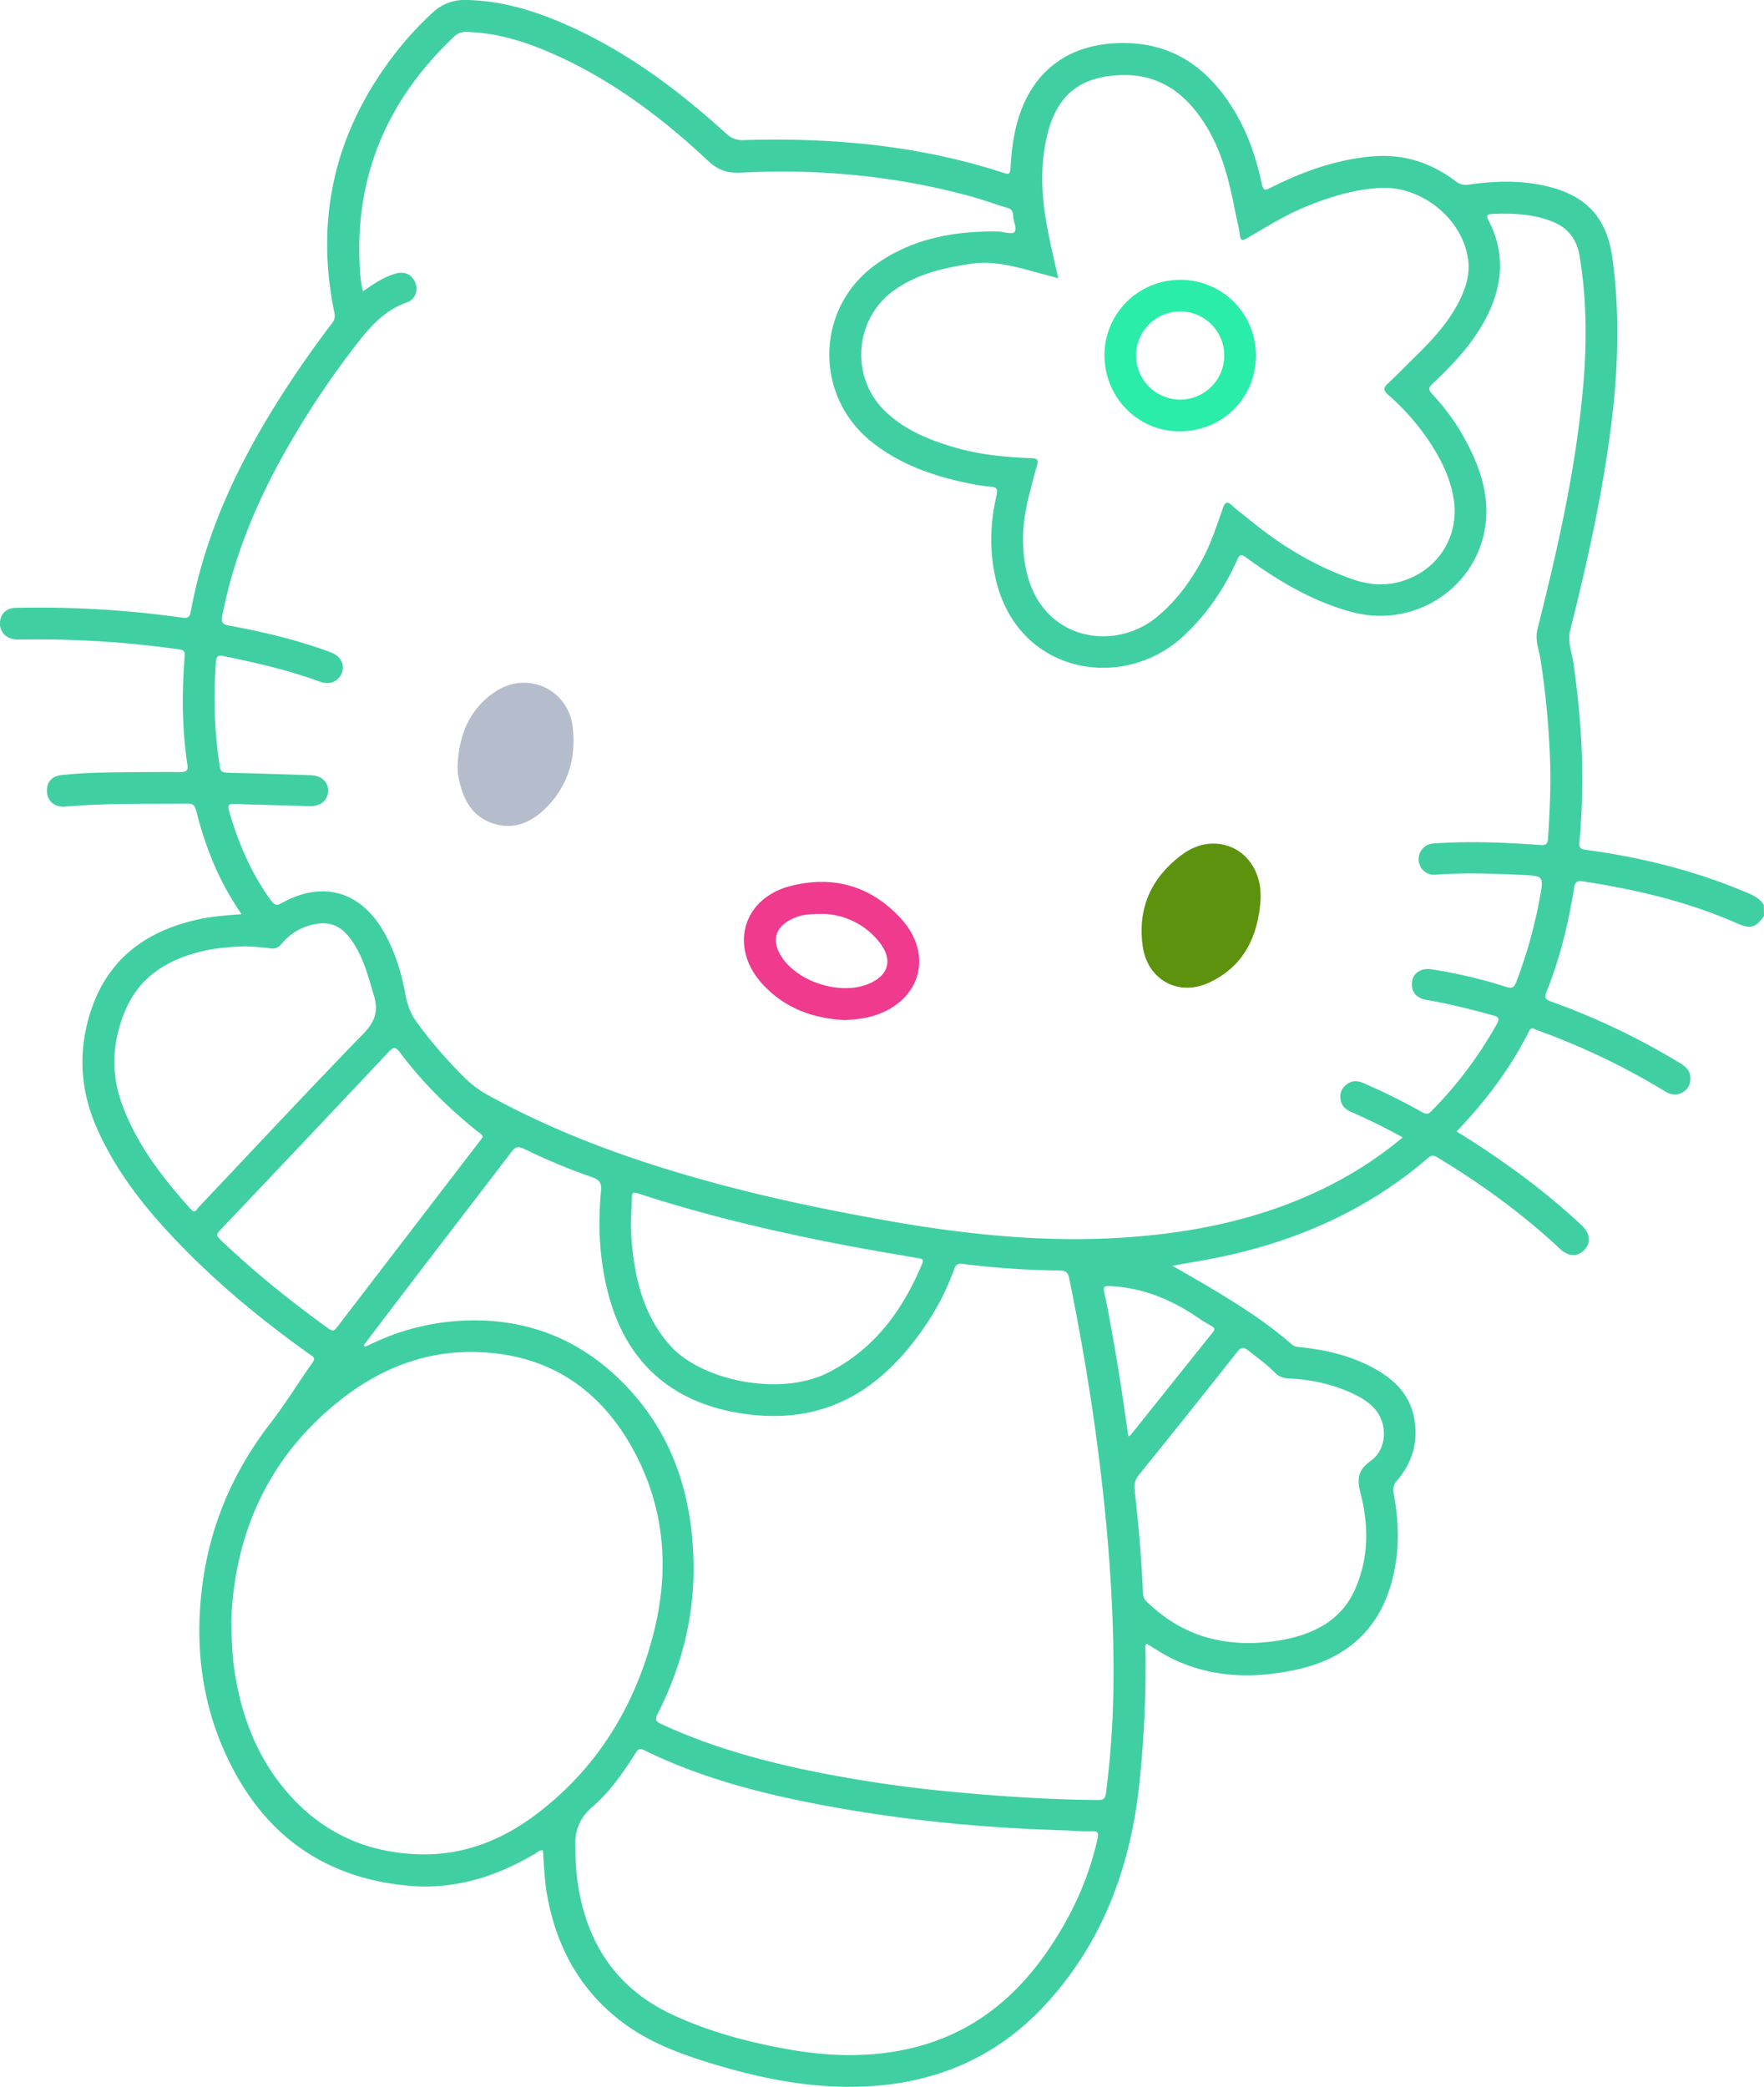 <?xml version="1.0" standalone="no"?>
<svg xmlns:xlink="http://www.w3.org/1999/xlink" id="Layer_1" data-name="Layer 1" xmlns="http://www.w3.org/2000/svg" viewBox="0 0 1117.01 1321.11"><title>2</title><path d="M1324.89,682c-5.21,7.41-8.47,8.43-16.82,4.74-31.25-13.77-64.12-21.52-97.73-26.65-3.48-.53-5.08,0-5.75,4.22-3.52,22.52-8.95,44.6-17.47,65.81-1.4,3.48-.75,4.69,2.74,5.94a451.75,451.75,0,0,1,81.27,38.71c3.38,2,6.45,4.2,7,8.5.5,4.13-.64,7.66-4.19,10s-7.57,2.28-11.29,0q-13.42-8.16-27.36-15.42A451.44,451.44,0,0,0,1181,754.2c-1.56-.57-3.39-2.32-4.9.72-11.73,23.59-27.57,44.26-45.86,63.5a555.25,555.25,0,0,1,48.57,33.36c10.64,8.28,21,17,30.78,26.2,5.22,4.92,5.79,10.86,1.59,15.37s-10.06,4.45-15.41-.57c-23.66-22.16-49.75-41.06-77.44-57.82-2.12-1.28-3.6-2-6,.06-37.9,32.69-82.11,52.32-130.73,62.65-10.14,2.16-20.4,3.76-31.31,5.74,8.63,5,16.82,9.63,24.88,14.45,17.73,10.58,35.1,21.7,50.69,35.33a7.14,7.14,0,0,0,4.47,1.66c16.32,1.62,32.15,5.23,46.71,13,12.74,6.83,23,16.06,26.11,31,3.13,15.09-.53,28.76-10.53,40.43a8.92,8.92,0,0,0-2.18,8.44c3.78,20.4,3.8,40.74-2.74,60.62-9.44,28.64-30.33,44.58-59,50.78-26.37,5.71-52.49,5.33-77.54-6.48-6-2.83-11.52-6.47-17.24-10-1.18,1.31-.74,2.7-.72,3.91a704.9,704.9,0,0,1-4,86.19c-5.76,51.72-23,98.53-58.49,137.5-28.85,31.7-64.89,48.74-107.6,52.25-36.45,3-71.46-3.83-106-14.48-19.74-6.09-39-13.37-55.63-26.07-26.17-19.93-40.84-46.68-46.88-78.61-1.86-9.82-2.28-19.78-2.91-29.78-2.24-.46-3.47,1.18-4.91,2-24.77,14.77-51.46,23-80.35,20.33-56.51-5.15-95.06-35.56-117.29-87-13.73-31.79-17.48-65.23-13.58-99.61,4.47-39.48,19.16-74.63,43.46-106.06,9.54-12.35,17.72-25.76,26.76-38.51,2.24-3.15.08-3.87-1.74-5.16-28.37-20.23-55.34-42.18-79.76-67.07-22.24-22.67-42.26-47-55.18-76.45-10.54-24-11.88-48.57-3.86-73.45C276.1,709,300.62,691.16,334.11,684c8.61-1.84,17.37-2.43,26.67-3.15-2.25-3.51-4.36-6.62-6.29-9.84-10.44-17.36-17.5-36.12-22.37-55.7-.86-3.45-2.13-4.48-5.62-4.45-25.79.19-51.59-.37-77.33,1.9-6.16.54-10.83-3.09-11.48-8.55-.74-6.17,2.47-10.72,9-11.42,8.58-.91,17.24-1.42,25.88-1.59,16.47-.33,32.95-.4,49.43-.35,3.83,0,5.14-.63,4.49-5-3.28-21.81-3.49-43.75-1.87-65.71.47-6.47.62-6.39-5.78-7.28a649,649,0,0,0-98-5.91,21.07,21.07,0,0,1-5-.35,9.87,9.87,0,0,1-7.93-11c.45-5,4.3-8.63,9.79-8.71,9.13-.13,18.27-.17,27.41,0a640.57,640.57,0,0,1,78,6.21c3,.43,4.88.12,5.53-3.53,8.91-49.37,29.95-93.7,56.58-135.69,10.25-16.17,21.28-31.8,32.82-47.06a7.2,7.2,0,0,0,1.64-6.36c-12.93-62.42,1.29-118.26,41-167.83a204.1,204.1,0,0,1,21.18-22.53,29,29,0,0,1,20.83-8c24.27.33,46.73,7.73,68.43,17.76,36,16.64,67.28,40.21,96.48,66.71A14.57,14.57,0,0,0,679,190.81c55.85-1.69,110.92,3.29,164.37,20.74,3.29,1.08,4.17.78,4.38-2.9.57-10.12,1.71-20.17,4.53-30,9-31.21,31.61-48.34,64-49.26,33.91-1,57,15.77,73.59,43.54,8.44,14.1,13.58,29.56,17,45.53,1,4.64,2.28,4.13,5.74,2.4,20.33-10.16,41.43-17.81,64.34-19.77,19.72-1.69,37.11,4,52.66,15.72a10.38,10.38,0,0,0,8.64,2.13c17.07-2.43,34.16-2.83,51,1.52,24,6.2,36.22,20.33,39.61,44.85,4.88,35.2,3.7,70.31-.7,105.44-5.51,44.08-15.17,87.33-26,130.35-1.83,7.27,1.1,14.12,2.1,21.09,4.64,32.52,6.85,65.14,4.82,98-.31,5-.5,10-1.08,14.91-.4,3.36.49,4.57,4,5,35.54,4.77,70.06,13.39,103.11,27.55,3.9,1.67,7.35,3.65,9.67,7.28ZM437.72,286.51c6.83-4.75,13.33-9.12,20.94-11.27,5.69-1.61,10.49.95,12.35,6.28,1.75,5-.35,10.26-5.72,12.14-12.7,4.44-21.65,13.67-29.56,23.7a560.26,560.26,0,0,0-41.92,61.37C372.9,414,356.64,451.11,348.68,491.58c-.9,4.58,0,5.82,4.55,6.64,21.76,3.94,43.24,9.11,64,16.8,6.42,2.38,9.15,7.7,7,13.3-2,5.27-7.66,7.61-13.71,5.38-19.86-7.34-40.42-12-61.1-16.24-3.55-.73-4.52.11-4.8,3.75a283.27,283.27,0,0,0,2,63.22c1,6.85.91,6.74,7.8,6.92q25.18.64,50.37,1.53c6.92.24,11.23,4.54,10.81,10.36-.44,6-5.15,9.47-11.91,9.23-15.79-.55-31.6-.81-47.39-1.44-4-.16-4.31,1.25-3.35,4.56,5.87,20.27,14,39.42,26.56,56.59,2.19,3,3.57,3.41,6.92,1.55,25.79-14.32,49.8-7.42,64.47,18.29,7,12.27,11.13,25.59,13.66,39.39,1.17,6.32,3.06,12.05,6.89,17.35A281.86,281.86,0,0,0,502.75,785a64.2,64.2,0,0,0,14,10.3c35.51,19.61,73,34.44,111.65,46.45C675,856.25,722.53,866.56,770.51,875c55.91,9.89,112,15.06,168.82,8.82,39.16-4.29,76.8-13.83,112-32a241.7,241.7,0,0,0,44.78-29.68c-10.76-5.9-21.29-11.16-32.09-15.85-3-1.32-5.66-3-6.76-6.18-1.34-3.91-.76-7.59,2.28-10.59,3.38-3.32,7.37-3.59,11.53-1.81a404.6,404.6,0,0,1,37.52,18.56c2.21,1.22,3.59,1.36,5.51-.59A253.16,253.16,0,0,0,1155.91,750c1.79-3.24.71-4.16-2.3-5-14.09-3.91-28.27-7.44-42.7-9.94-6.46-1.12-9.7-5.46-8.84-11.57.76-5.4,5.65-8.72,11.87-7.81a312.16,312.16,0,0,1,47.51,11.15c3.53,1.09,5.13.78,6.55-3a303,303,0,0,0,15-53.7c2.44-13.63,2.34-13.49-11.77-14.14-18.12-.83-36.23-1.56-54.36-.11a9.78,9.78,0,0,1-10.41-7.53,10.08,10.08,0,0,1,4.79-11.08c2.26-1.2,4.77-1.24,7.28-1.39,21.64-1.29,43.24-.4,64.81,1.19,3.44.25,4.54-.57,4.77-4.13,1.09-16.94,1.94-33.86,1.26-50.86a546.13,546.13,0,0,0-6-62.54c-1-6.28-3.64-12.3-1.94-19.09,12.7-50.49,24.3-101.2,28.89-153.23,2.45-27.79,2.38-55.47-2.23-83.08-1.81-10.88-7.62-18.1-17.84-22-12.25-4.71-25-5.14-37.85-4.53-3.09.15-3.47,1.14-2,3.92,9.85,18.88,9.43,38,.77,57.16-8.25,18.29-21.6,32.65-36,46.15-3,2.77-2.77,4.16-.19,6.92a140.53,140.53,0,0,1,23,33.05c8.78,17.48,13.88,35.75,9.51,55.41-8.18,36.77-46.2,59.31-83.35,49.4-24.8-6.61-46.5-19.52-67-34.45-3.61-2.63-4.44-1.85-6,1.71-8.29,18.39-19.45,34.71-34.45,48.44-37.59,34.39-103.51,23.87-118-35.44-4.44-18.13-3.94-36.3.24-54.37.87-3.77.08-5-3.76-5.3a103.36,103.36,0,0,1-13.3-2C799.45,403.67,778.18,396.43,760,382c-37-29.35-35.8-85.23,2.65-112.59,23-16.37,49.48-21.15,77.17-20.72,3.59.06,8.74,2,10.38.37,2-2-.7-6.77-.8-10.38-.08-2.68-.92-4.23-3.65-5-7.8-2.31-15.46-5.13-23.3-7.28-47.58-13-96.09-17.51-145.24-15-8.55.45-14.64-1.5-21-7.5-28.91-27.09-60.34-50.79-96.77-67.08-17.84-8-36.28-14-56.11-14.48a10.16,10.16,0,0,0-7.71,2.77c-40.66,38.33-62,84.9-60.13,141.31C435.66,273,436,279.61,437.72,286.51Zm.55,667.1.65,1c1-.41,2.07-.76,3.06-1.24a150.35,150.35,0,0,1,54.47-14.92c39.85-3,74.7,8.85,103.42,36.59,34,32.82,47.18,74.39,47.2,120.57,0,32.27-8.22,62.81-22.8,91.57-1.93,3.81-.8,4.87,2.47,6.39,29.11,13.53,59.74,22.24,91,28.91a832.43,832.43,0,0,0,96.11,14.23c29.66,2.78,59.36,4.65,89.15,4.93,3.16,0,4.71-.57,5.17-4.11a577.82,577.82,0,0,0,4.75-67.65c.54-44-2.51-87.76-7.53-131.43-4.9-42.63-11.87-84.91-20.44-126.94-.74-3.66-2.09-5.08-6.14-5.11a535,535,0,0,1-61.18-4.14c-3-.37-4.4.2-5.5,3.16a159.94,159.94,0,0,1-14.71,30.47c-26.3,41.21-60.93,67.32-112.86,61.92-46.06-4.79-78.58-29-91.12-75.2-5.91-21.77-7.13-43.94-5-66.3.46-4.89-.59-7.22-5.59-8.94a389.18,389.18,0,0,1-43.23-18c-4-1.91-5.65-1-8,2.13C514.49,854,497.17,876.41,480,898.87Q459.07,926.2,438.27,953.61ZM878,278.27c-2.7-.73-4.46-1.23-6.22-1.68-16.19-4.14-32-10-49.34-7.44s-34.34,6.52-48.88,17.12c-24.5,17.87-27.31,54-5.92,75.41,12.26,12.28,27.74,18.59,44,23.46,16.06,4.82,32.6,6.37,49.24,7,4,.15,4.79,1.2,3.6,4.94-1.8,5.7-3.12,11.54-4.65,17.33-4.13,15.62-5.59,31.35-2.39,47.39,9.16,46,55.52,52.82,82.1,31.61,12.35-9.85,21.44-22.16,29-35.82,5.92-10.68,9.64-22.25,13.66-33.68,1.54-4.37,3-4.53,6.17-1.54s7,5.67,10.43,8.53c19.4,16,40.57,29,64.33,37.48,9,3.24,18.24,4.76,27.91,2.79,25.54-5.23,41.48-28,37.3-53.48-2.37-14.47-9.11-27-17.29-38.86a151.65,151.65,0,0,0-24.37-27c-3.06-2.72-2.72-4.42.09-7,5.63-5.18,10.92-10.74,16.4-16.09,10.52-10.25,20.61-20.87,27.63-33.93,4.71-8.76,8.06-18,6.74-28.17-3.36-26-29.49-47.06-55.9-45.56-17.2,1-33.25,6.1-48.94,12.75-12.29,5.22-23.53,12.36-35.06,19-2.84,1.63-4.21,2-4.68-2.05-.55-4.77-1.91-9.44-2.82-14.17-3.76-19.51-8.38-38.77-19.16-55.8-12.3-19.44-28.77-31.91-53.15-31.15-25.45.79-40.3,12.18-46.56,36.89-5,19.72-4,39.61-.28,59.4C872.9,256.48,875.48,266.94,878,278.27ZM354.3,1128.84c.37,11.17.5,18.65,1.43,26.1,3.7,29.66,13.29,57,32.62,80.17,22.69,27.22,52.37,40.58,87.44,40.92,27,.26,51.14-9.65,72.42-25.93,37.79-28.89,61.4-67.34,73.26-113,10.36-39.89,7.74-79.07-11.86-115.82-22.07-41.38-57-63.42-104.22-63.27-29.89.09-56.72,10.92-80.24,29.05C377.6,1023.76,356.2,1073.44,354.3,1128.84Zm218,145.5a150.56,150.56,0,0,0,1.4,19.9c5.7,38.23,24.73,67,60.31,83.44,23,10.65,47.43,17.18,72.36,21.66,25.91,4.66,51.86,5.53,77.74-.42,37.24-8.57,65.31-30.24,86.73-61.2,15.09-21.82,26.2-45.44,32-71.45.79-3.53.63-5-3.65-4.87-5.8.22-11.62-.4-17.44-.57-54-1.58-107.5-6.93-160.47-17.4-36.42-7.2-72.15-16.92-105.66-33.41-3.11-1.53-4-.16-5.32,2-7.83,12.22-16.11,24.34-27.1,33.75-8.85,7.58-11.75,16.28-10.91,27.12A14.83,14.83,0,0,1,572.26,1274.34ZM999.8,1142.28a130.51,130.51,0,0,0,24-2.78c18.31-4.21,33.62-12.68,41.82-30.6,9.13-20,9.06-40.89,3.79-61.48-2.4-9.38-1.62-14.73,6.51-20.55,10.65-7.62,10.82-24.34,1.71-33.69a39.15,39.15,0,0,0-10.47-7.55c-13.41-6.81-27.75-10.08-42.67-10.83-3.68-.19-6.64-1-9.32-3.75-5.17-5.19-11.12-9.5-16.88-14-2.94-2.3-4.51-2.28-7,.89q-30.76,39-62,77.59a12.41,12.41,0,0,0-2.92,10c2.45,21.48,4.33,43,5.24,64.62a7.94,7.94,0,0,0,2.29,5.83C951.37,1132.81,971.9,1142.43,999.8,1142.28ZM363.43,701.15c-9.54.41-18.34,1-26.94,3-22.13,5.21-40.23,16-49.38,37.9-7.95,19-9.27,38.62-2.23,58.35,9.25,25.9,25.75,47.08,43.83,67.23,2.73,3.05,3.66.08,4.9-1.23,34.65-36.59,69-73.49,104.1-109.62,7.35-7.56,10-14.14,7-24.2-4-13.26-7.19-26.67-16.15-37.71-5-6.13-11.19-9.11-19.27-8a35.43,35.43,0,0,0-23,12.63c-2.16,2.59-4.24,3.5-7.67,2.94C373.37,701.64,368,701.52,363.43,701.15Zm244,173.28a162.84,162.84,0,0,0,2.17,27.82c3.09,19.37,9.57,37.15,23,52.06,19.45,21.52,69.08,32.39,99.84,16.66,29.41-15,47.15-39.56,59.47-69.05,1.13-2.7-.29-2.91-2.42-3.28-15.71-2.7-31.43-5.34-47.09-8.34-44.21-8.46-88-18.81-130.8-32.77-2.91-.95-3.49-.07-3.58,2.45C607.91,864.8,607.66,869.61,607.44,874.43ZM513.55,822c-.25-2-2-2.57-3.24-3.54-18.36-14.77-35.07-31.17-49.17-50.08-2.84-3.81-4.22-3.47-7.18-.31Q400.62,824.73,347,881.18c-2.08,2.19-2.09,3.32.16,5.46,21.56,20.63,44.76,39.24,68.94,56.69,2.89,2.08,3.94.62,5.44-1.34q44.94-58.62,89.91-117.2C512.19,823.87,512.85,822.92,513.55,822Zm408.81,189.37c.91-.49,1.28-.58,1.46-.81q26-32.49,52-65c1.37-1.71,1.41-2.7-.54-3.82-2.88-1.65-5.76-3.34-8.49-5.21C950,924.92,931.69,917.37,911,916.3c-4.26-.22-4.61.58-3.78,4.36,2,8.91,3.49,17.91,5.14,26.88C916.18,968.6,919.32,989.78,922.36,1011.33Z" transform="translate(-207.88 -102.11)" style="fill:#40cfa3"/><path d="M1006.11,672c-1.67,23-10.66,41.86-32.38,52.07-19.65,9.24-39.31-1.62-42.28-23.08-3.3-23.77,5.3-43,24.32-57.42,7.18-5.45,15.57-8.44,24.75-7.11,14.54,2.11,24.78,14.55,25.58,30.56C1006.19,668.65,1006.11,670.31,1006.11,672Z" transform="translate(-207.88 -102.11)" style="fill:#5d920e"/><path d="M497.67,585.89c1.05-18.82,7.53-35,23.76-45.85,20.29-13.51,46.34-1.74,49.11,22.47,2.24,19.54-2.94,37.27-17.29,51.4-9.18,9.05-20.17,13.72-33.1,9.52-12.71-4.12-18.57-14.31-21.35-26.61A35.38,35.38,0,0,1,497.67,585.89Z" transform="translate(-207.88 -102.11)" style="fill:#b5bdcc"/><path d="M743.23,747.89c-20.39-.93-38.07-7.39-52.07-22.3-21.8-23.23-13.45-54.67,17.3-62.58,27-6.94,51-.06,69.92,20.61,21.12,23.13,12.22,52.76-17.78,61.68C754.81,747,748.86,747.5,743.23,747.89Zm-13.6-67.21c-10.88,0-15,.75-20,3.09-10.92,5.07-13.43,13.87-6.87,24,10.32,16,36.95,24.43,54.62,17.39,13.16-5.25,16.17-15.16,7.5-26.38A46.92,46.92,0,0,0,729.63,680.68Z" transform="translate(-207.88 -102.11)" style="fill:#ef3a8d"/><path d="M955.42,279.29a47.67,47.67,0,0,1,47.74,48c0,26.8-21.33,47.91-48.38,47.88-26.39,0-47.53-21.5-47.52-48.26A47.73,47.73,0,0,1,955.42,279.29Zm27.69,47.79a27.91,27.91,0,1,0-27.74,28A27.89,27.89,0,0,0,983.11,327.08Z" transform="translate(-207.88 -102.11)" style="fill:#29eda8"/></svg>